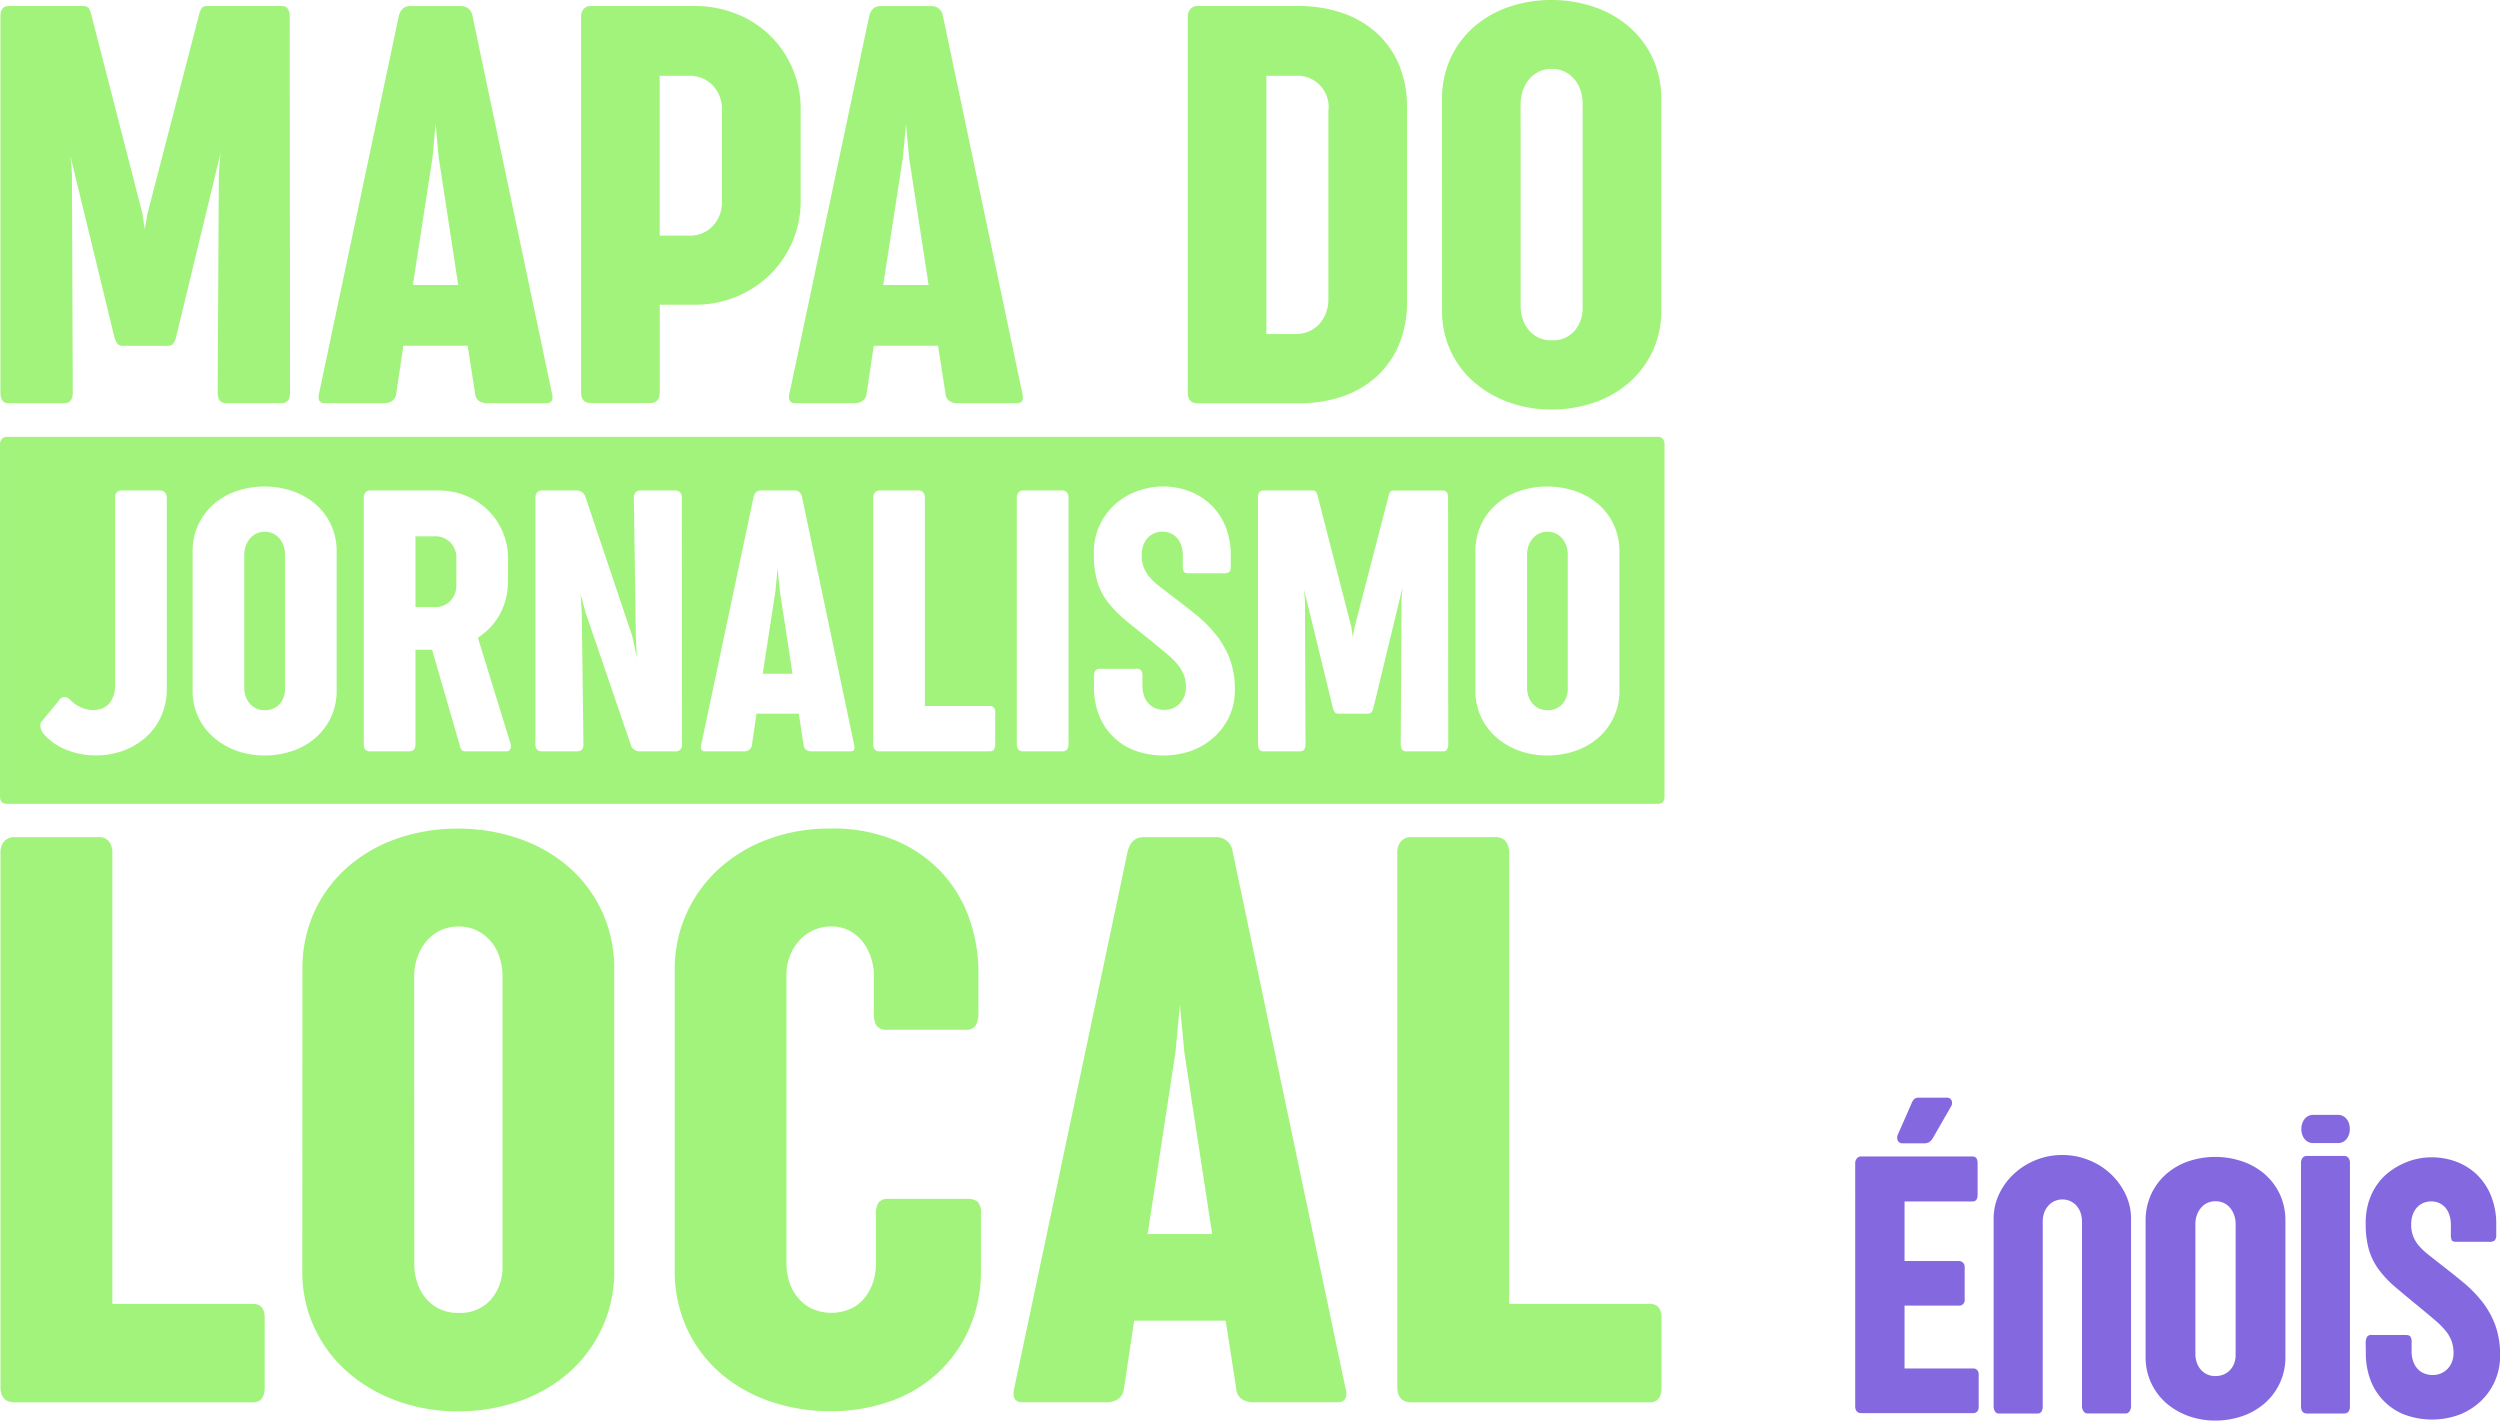 <svg xmlns="http://www.w3.org/2000/svg" width="161.464" height="91.749" viewBox="0 0 161.464 91.749">
  <g id="Grupo_126" data-name="Grupo 126">
    <g id="Grupo_123" data-name="Grupo 123" transform="translate(0.03)">
      <path id="Caminho_156" data-name="Caminho 156" d="M1553.488,65.271c0,.47-.18.7-.538.7h-3.6q-.537,0-.537-.7l.074-14.124.111-1.409-.037.241-2.818,11.659a1.3,1.3,0,0,1-.2.5.546.546,0,0,1-.426.13h-2.762a.515.515,0,0,1-.417-.13,1.647,1.647,0,0,1-.213-.5l-2.817-11.6.093,1.112.055,14.124q0,.7-.537.7H1535.3q-.519,0-.519-.7V41.008q0-.686.538-.686h4.782c.21,0,.346.056.408.167a1.958,1.958,0,0,1,.166.482l3.281,12.771.148,1,.167-.982,3.318-12.79a1.914,1.914,0,0,1,.167-.482c.062-.111.2-.167.408-.167h4.782q.519,0,.519.686Z" transform="translate(-1534.785 -39.933)" fill="#a2f37c"/>
      <path id="Caminho_157" data-name="Caminho 157" d="M1570.392,65.289q.185.687-.352.686H1566.2a.932.932,0,0,1-.5-.138.6.6,0,0,1-.259-.473l-.482-3.1h-4.152l-.463,3.1a.65.65,0,0,1-.278.473.9.9,0,0,1-.482.138h-3.837q-.556,0-.371-.7l5.134-24.3q.168-.648.723-.649h3.3a.735.735,0,0,1,.741.649Zm-8.971-6.95h2.928l-1.26-8.23-.2-2.169-.2,2.169Z" transform="translate(-1534.785 -39.933)" fill="#a2f37c"/>
      <path id="Caminho_158" data-name="Caminho 158" d="M1572.282,41.045a.787.787,0,0,1,.167-.528.6.6,0,0,1,.482-.195h6.691a7.106,7.106,0,0,1,2.725.519,6.5,6.5,0,0,1,3.6,3.531,6.561,6.561,0,0,1,.519,2.6v5.931a6.637,6.637,0,0,1-1.956,4.745,6.792,6.792,0,0,1-2.168,1.436,6.9,6.9,0,0,1-2.716.529h-2.261v5.653q0,.7-.63.7h-3.8q-.649,0-.649-.7Zm6.951,14.106a2.028,2.028,0,0,0,1.566-.631,2.223,2.223,0,0,0,.584-1.575V47.069a2.255,2.255,0,0,0-.593-1.622,2.08,2.08,0,0,0-1.575-.62h-1.854V55.151Z" transform="translate(-1534.785 -39.933)" fill="#a2f37c"/>
      <path id="Caminho_159" data-name="Caminho 159" d="M1600.771,65.289q.186.687-.352.686h-3.837a.928.928,0,0,1-.5-.138.6.6,0,0,1-.26-.473l-.482-3.1h-4.152l-.463,3.1a.65.65,0,0,1-.278.473.9.9,0,0,1-.482.138h-3.837q-.555,0-.37-.7l5.134-24.3q.167-.648.723-.649h3.3a.734.734,0,0,1,.741.649Zm-8.971-6.95h2.929l-1.261-8.23-.2-2.169-.2,2.169Z" transform="translate(-1534.785 -39.933)" fill="#a2f37c"/>
      <path id="Caminho_160" data-name="Caminho 160" d="M1611.466,41.045a.786.786,0,0,1,.167-.528.6.6,0,0,1,.482-.195h6.524a8.607,8.607,0,0,1,2.744.427,6.357,6.357,0,0,1,2.224,1.26,5.841,5.841,0,0,1,1.483,2.057,7,7,0,0,1,.537,2.836V59.4a7,7,0,0,1-.537,2.836,5.89,5.89,0,0,1-1.474,2.058,6.267,6.267,0,0,1-2.206,1.26,8.54,8.54,0,0,1-2.733.426h-6.562q-.649,0-.649-.7Zm7.025,20.463a2.2,2.2,0,0,0,.844-.194,1.943,1.943,0,0,0,.648-.482,2.246,2.246,0,0,0,.417-.705,2.5,2.5,0,0,0,.149-.88V47.106a2.011,2.011,0,0,0-2.076-2.279h-1.928V61.508Z" transform="translate(-1534.785 -39.933)" fill="#a2f37c"/>
      <path id="Caminho_161" data-name="Caminho 161" d="M1627.889,46.365a6.232,6.232,0,0,1,.565-2.7,6.049,6.049,0,0,1,1.538-2.03,6.782,6.782,0,0,1,2.252-1.269,8.646,8.646,0,0,1,5.422,0,6.83,6.83,0,0,1,2.261,1.26,6.04,6.04,0,0,1,1.548,2.02,6.2,6.2,0,0,1,.575,2.716V59.951a6.065,6.065,0,0,1-2.123,4.727,6.745,6.745,0,0,1-2.261,1.269,8.4,8.4,0,0,1-2.715.436,8.025,8.025,0,0,1-2.707-.454,7.061,7.061,0,0,1-2.252-1.288,6.009,6.009,0,0,1-2.1-4.69Zm5.078,13.327a2.689,2.689,0,0,0,.13.843,2.125,2.125,0,0,0,.38.7,1.869,1.869,0,0,0,.621.492,1.888,1.888,0,0,0,.853.185,1.86,1.86,0,0,0,1.5-.612,2.239,2.239,0,0,0,.519-1.5V46.643a2.81,2.81,0,0,0-.13-.853,2.158,2.158,0,0,0-.389-.723,1.924,1.924,0,0,0-.63-.5,1.852,1.852,0,0,0-.834-.185,1.888,1.888,0,0,0-.853.185,1.922,1.922,0,0,0-.63.5,2.314,2.314,0,0,0-.4.723,2.645,2.645,0,0,0-.139.853Z" transform="translate(-1534.785 -39.933)" fill="#a2f37c"/>
    </g>
    <g id="Grupo_124" data-name="Grupo 124" transform="translate(0 28.215)">
      <path id="Caminho_162" data-name="Caminho 162" d="M1562.806,74.571h-1.218v4.566h1.23a1.322,1.322,0,0,0,1.047-.414,1.5,1.5,0,0,0,.365-1.035V76.007a1.414,1.414,0,0,0-.389-1.047A1.4,1.4,0,0,0,1562.806,74.571Z" transform="translate(-1534.755 -68.148)" fill="#a2f37c"/>
      <path id="Caminho_163" data-name="Caminho 163" d="M1584.979,76.616l-.134,1.425-.828,5.406h1.924l-.828-5.406Z" transform="translate(-1534.755 -68.148)" fill="#a2f37c"/>
      <path id="Caminho_164" data-name="Caminho 164" d="M1552.821,74.729a1.266,1.266,0,0,0-.414-.329,1.21,1.21,0,0,0-.548-.122,1.241,1.241,0,0,0-.56.122,1.265,1.265,0,0,0-.414.329,1.492,1.492,0,0,0-.262.475,1.716,1.716,0,0,0-.091.56v8.572a1.778,1.778,0,0,0,.085.554,1.393,1.393,0,0,0,.25.462,1.2,1.2,0,0,0,.408.323,1.237,1.237,0,0,0,.56.122,1.221,1.221,0,0,0,.986-.4,1.473,1.473,0,0,0,.341-.986V75.764a1.826,1.826,0,0,0-.085-.56A1.407,1.407,0,0,0,1552.821,74.729Z" transform="translate(-1534.755 -68.148)" fill="#a2f37c"/>
      <path id="Caminho_165" data-name="Caminho 165" d="M1642.151,68.281a.392.392,0,0,0-.324-.133H1535.2a.41.41,0,0,0-.33.133.539.539,0,0,0-.114.362V91.368c0,.322.148.482.444.482h106.628c.288,0,.432-.16.432-.482V68.643A.56.56,0,0,0,1642.151,68.281Zm-96.623,16.1a4.331,4.331,0,0,1-.366,1.814,4.009,4.009,0,0,1-1,1.364,4.544,4.544,0,0,1-1.467.864,5.093,5.093,0,0,1-1.76.3,5.146,5.146,0,0,1-1.857-.347,3.752,3.752,0,0,1-1.54-1.089,1.15,1.15,0,0,1-.085-.14.776.776,0,0,1-.073-.195.755.755,0,0,1-.019-.213.315.315,0,0,1,.067-.183l1.157-1.412a.363.363,0,0,1,.335-.195.548.548,0,0,1,.371.195,2.39,2.39,0,0,0,.664.462,1.86,1.86,0,0,0,.81.183,1.525,1.525,0,0,0,.633-.122,1.194,1.194,0,0,0,.444-.341,1.447,1.447,0,0,0,.262-.511,2.2,2.2,0,0,0,.085-.621V72.074a.435.435,0,0,1,.128-.371.417.417,0,0,1,.238-.091h2.52c.3,0,.451.174.451.523Zm10.97.121a3.978,3.978,0,0,1-1.394,3.105,4.433,4.433,0,0,1-1.485.834,5.53,5.53,0,0,1-1.784.286,5.271,5.271,0,0,1-1.778-.3,4.632,4.632,0,0,1-1.479-.846,3.942,3.942,0,0,1-1.382-3.081V75.581a4.085,4.085,0,0,1,.371-1.771,3.969,3.969,0,0,1,1.011-1.334,4.46,4.46,0,0,1,1.479-.834,5.471,5.471,0,0,1,1.778-.286,5.53,5.53,0,0,1,1.784.286,4.507,4.507,0,0,1,1.485.828,3.98,3.98,0,0,1,1.017,1.327,4.065,4.065,0,0,1,.377,1.784Zm11.215,3.805a.251.251,0,0,1-.244.153h-2.618a.407.407,0,0,1-.267-.073.578.578,0,0,1-.134-.317l-1.79-6.173h-1.072v6.112q0,.452-.414.451h-2.5q-.426,0-.426-.451V72.087a.518.518,0,0,1,.109-.348.4.4,0,0,1,.317-.127h4.4a4.573,4.573,0,0,1,1.79.347,4.33,4.33,0,0,1,2.362,2.338,4.3,4.3,0,0,1,.341,1.71v1.4a4.831,4.831,0,0,1-.146,1.217,4.268,4.268,0,0,1-.408,1.023,4.092,4.092,0,0,1-.621.834,4.409,4.409,0,0,1-.773.639l2.118,6.868A.436.436,0,0,1,1567.713,88.311Zm11.092-.31a.409.409,0,0,1-.462.463h-2.265a.682.682,0,0,1-.335-.092.522.522,0,0,1-.237-.3l-2.935-8.584-.316-1.169.073,1.217.109,8.463q.024.463-.426.463h-2.253q-.426,0-.426-.463V72.087a.519.519,0,0,1,.11-.348.393.393,0,0,1,.316-.127h2.29a.628.628,0,0,1,.3.109.59.59,0,0,1,.219.305l3.02,8.986.3,1.4-.061-1.278-.134-9.047a.548.548,0,0,1,.1-.335.388.388,0,0,1,.335-.14h2.252a.466.466,0,0,1,.28.1.424.424,0,0,1,.134.365Zm10.874.463h-2.521a.605.605,0,0,1-.328-.092.39.39,0,0,1-.171-.31l-.316-2.033h-2.728l-.3,2.033a.428.428,0,0,1-.183.31.587.587,0,0,1-.316.092h-2.521q-.366,0-.244-.463l3.373-15.963c.073-.284.232-.426.475-.426h2.167a.483.483,0,0,1,.488.426l3.36,15.975Q1590.031,88.465,1589.679,88.464Zm9.351-.451q0,.452-.353.451h-7.1q-.426,0-.426-.463V72.087a.519.519,0,0,1,.11-.348.393.393,0,0,1,.316-.127h2.5a.376.376,0,0,1,.311.127.539.539,0,0,1,.1.348V85.529h4.189q.352,0,.353.414Zm4.737-.012q0,.463-.414.463h-2.5c-.285,0-.426-.154-.426-.463V72.087a.518.518,0,0,1,.109-.348.4.4,0,0,1,.317-.127h2.5a.375.375,0,0,1,.31.127.538.538,0,0,1,.1.348Zm10.417-1.875a4.151,4.151,0,0,1-.938,1.345,4.481,4.481,0,0,1-1.449.92,5.488,5.488,0,0,1-3.854-.019,4.068,4.068,0,0,1-1.406-.968,3.966,3.966,0,0,1-.846-1.394,4.864,4.864,0,0,1-.281-1.65v-.645a.938.938,0,0,1,.08-.451.358.358,0,0,1,.335-.134h2.289a.417.417,0,0,1,.347.11.707.707,0,0,1,.079.39v.547a1.982,1.982,0,0,0,.128.768,1.362,1.362,0,0,0,.335.493,1.232,1.232,0,0,0,.45.268,1.56,1.56,0,0,0,.487.079,1.445,1.445,0,0,0,.548-.1,1.328,1.328,0,0,0,.445-.292,1.461,1.461,0,0,0,.3-.457,1.489,1.489,0,0,0,.116-.6,2.262,2.262,0,0,0-.128-.785,2.415,2.415,0,0,0-.39-.676,4.829,4.829,0,0,0-.676-.676q-.414-.346-.974-.81-.986-.778-1.7-1.37a7.46,7.46,0,0,1-1.175-1.193,4.112,4.112,0,0,1-.682-1.327,6.193,6.193,0,0,1-.22-1.772,4.124,4.124,0,0,1,1.553-3.373,4.389,4.389,0,0,1,1.437-.761,4.9,4.9,0,0,1,1.431-.237,4.824,4.824,0,0,1,1.771.317,4.1,4.1,0,0,1,1.4.9,4.01,4.01,0,0,1,.92,1.4,4.9,4.9,0,0,1,.328,1.832v.707a.518.518,0,0,1-.091.359.59.59,0,0,1-.4.091h-2.228c-.162,0-.266-.032-.31-.1a.662.662,0,0,1-.067-.353v-.694a2.07,2.07,0,0,0-.085-.6,1.449,1.449,0,0,0-.25-.487,1.188,1.188,0,0,0-.414-.329,1.3,1.3,0,0,0-.578-.122,1.4,1.4,0,0,0-.469.085,1.19,1.19,0,0,0-.426.268,1.4,1.4,0,0,0-.311.475,1.841,1.841,0,0,0-.122.707,2.119,2.119,0,0,0,.128.767,2.226,2.226,0,0,0,.365.615,3.905,3.905,0,0,0,.579.554q.341.267.755.584.876.657,1.638,1.272a8.737,8.737,0,0,1,1.327,1.322,5.825,5.825,0,0,1,.895,1.564,5.624,5.624,0,0,1,.328,2.015A4.009,4.009,0,0,1,1614.184,86.126Zm13.753,2.338h-2.362c-.236,0-.353-.154-.353-.463l.048-9.278.073-.926-.024.159-1.851,7.658a.86.86,0,0,1-.134.329.36.36,0,0,1-.28.086h-1.814a.338.338,0,0,1-.274-.086,1.087,1.087,0,0,1-.14-.329l-1.851-7.622.061.731.037,9.278q0,.463-.354.463h-2.374q-.34,0-.341-.463V72.062q0-.45.353-.45h3.142c.138,0,.227.036.268.109a1.286,1.286,0,0,1,.109.317l2.155,8.389.1.658.109-.646,2.18-8.4a1.291,1.291,0,0,1,.109-.317c.041-.073.13-.109.268-.109h3.142q.34,0,.341.45L1628.29,88Q1628.29,88.464,1627.937,88.464Zm11.409-3.958a3.977,3.977,0,0,1-1.394,3.105,4.437,4.437,0,0,1-1.486.834,5.52,5.52,0,0,1-1.784.286,5.265,5.265,0,0,1-1.777-.3,4.648,4.648,0,0,1-1.48-.846,3.976,3.976,0,0,1-1.01-1.327,4.021,4.021,0,0,1-.372-1.754V75.581a4.085,4.085,0,0,1,.372-1.771,3.953,3.953,0,0,1,1.01-1.334,4.475,4.475,0,0,1,1.48-.834,5.465,5.465,0,0,1,1.777-.286,5.52,5.52,0,0,1,1.784.286,4.512,4.512,0,0,1,1.486.828,3.98,3.98,0,0,1,1.017,1.327,4.081,4.081,0,0,1,.377,1.784Z" transform="translate(-1534.755 -68.148)" fill="#a2f37c"/>
      <path id="Caminho_166" data-name="Caminho 166" d="M1635.669,74.729a1.264,1.264,0,0,0-.414-.329,1.212,1.212,0,0,0-.548-.122,1.216,1.216,0,0,0-.974.451,1.494,1.494,0,0,0-.262.475,1.719,1.719,0,0,0-.091.56v8.572a1.774,1.774,0,0,0,.085.554,1.393,1.393,0,0,0,.25.462,1.21,1.21,0,0,0,.407.323,1.241,1.241,0,0,0,.56.122,1.222,1.222,0,0,0,.987-.4,1.472,1.472,0,0,0,.341-.986V75.764a1.827,1.827,0,0,0-.086-.56A1.386,1.386,0,0,0,1635.669,74.729Z" transform="translate(-1534.755 -68.148)" fill="#a2f37c"/>
    </g>
    <g id="Grupo_125" data-name="Grupo 125" transform="translate(0.03 53.511)">
      <path id="Caminho_167" data-name="Caminho 167" d="M1534.785,95.026a1.121,1.121,0,0,1,.238-.752.853.853,0,0,1,.685-.276h5.407a.817.817,0,0,1,.673.276,1.166,1.166,0,0,1,.224.752v29.118h9.073c.51,0,.765.3.765.9v4.484q0,.977-.765.976h-15.377q-.922,0-.923-1Z" transform="translate(-1534.785 -93.444)" fill="#a2f37c"/>
      <path id="Caminho_168" data-name="Caminho 168" d="M1554.286,102.6a8.862,8.862,0,0,1,.8-3.838,8.587,8.587,0,0,1,2.189-2.888,9.64,9.64,0,0,1,3.2-1.806,11.862,11.862,0,0,1,3.85-.62,11.986,11.986,0,0,1,3.864.62,9.752,9.752,0,0,1,3.218,1.793,8.609,8.609,0,0,1,2.2,2.875,8.813,8.813,0,0,1,.818,3.864v19.333a8.632,8.632,0,0,1-3.02,6.726,9.64,9.64,0,0,1-3.218,1.806,11.987,11.987,0,0,1-3.864.62,11.436,11.436,0,0,1-3.85-.646,10.027,10.027,0,0,1-3.2-1.833,8.551,8.551,0,0,1-2.994-6.673Zm7.227,18.963a3.826,3.826,0,0,0,.185,1.2,3.039,3.039,0,0,0,.541,1,2.659,2.659,0,0,0,.883.7,2.687,2.687,0,0,0,1.213.263,2.649,2.649,0,0,0,2.137-.87,3.194,3.194,0,0,0,.738-2.136V102.991a3.981,3.981,0,0,0-.185-1.213,3.066,3.066,0,0,0-.553-1.028,2.749,2.749,0,0,0-.9-.713,2.631,2.631,0,0,0-1.187-.263,2.686,2.686,0,0,0-1.213.263,2.729,2.729,0,0,0-.9.713,3.265,3.265,0,0,0-.567,1.028,3.728,3.728,0,0,0-.2,1.213Z" transform="translate(-1534.785 -93.444)" fill="#a2f37c"/>
      <path id="Caminho_169" data-name="Caminho 169" d="M1579.075,98.969a8.818,8.818,0,0,1,2.084-2.9,9.7,9.7,0,0,1,3.178-1.925,11.388,11.388,0,0,1,4.062-.7,10.4,10.4,0,0,1,4.259.8,8.7,8.7,0,0,1,2.981,2.11,8.535,8.535,0,0,1,1.741,2.967,10.5,10.5,0,0,1,.567,3.4v2.558a1.741,1.741,0,0,1-.172.884.73.73,0,0,1-.672.277h-5.064a.77.77,0,0,1-.66-.251,1.374,1.374,0,0,1-.184-.8v-2.453a3.694,3.694,0,0,0-.185-1.148,3.388,3.388,0,0,0-.527-1.015,2.636,2.636,0,0,0-.858-.725,2.429,2.429,0,0,0-1.173-.277,2.73,2.73,0,0,0-1.187.25,2.807,2.807,0,0,0-.91.686,3.209,3.209,0,0,0-.593.989,3.278,3.278,0,0,0-.212,1.187v18.647a3.856,3.856,0,0,0,.185,1.2,3.065,3.065,0,0,0,.554,1.015,2.676,2.676,0,0,0,.91.713,3.116,3.116,0,0,0,2.506,0,2.549,2.549,0,0,0,.9-.713,3.183,3.183,0,0,0,.541-1.015,3.853,3.853,0,0,0,.185-1.2v-3.139a1.3,1.3,0,0,1,.184-.817.806.806,0,0,1,.633-.211h5.064a1.033,1.033,0,0,1,.686.185,1.062,1.062,0,0,1,.211.791v3.587a9.256,9.256,0,0,1-.765,3.837,8.641,8.641,0,0,1-2.07,2.889,8.875,8.875,0,0,1-3.086,1.806,11.438,11.438,0,0,1-3.785.62,11.987,11.987,0,0,1-3.864-.62,9.64,9.64,0,0,1-3.218-1.806,8.589,8.589,0,0,1-2.189-2.889,8.871,8.871,0,0,1-.8-3.837V102.6A8.76,8.76,0,0,1,1579.075,98.969Z" transform="translate(-1534.785 -93.444)" fill="#a2f37c"/>
      <path id="Caminho_170" data-name="Caminho 170" d="M1621.641,129.525q.264.977-.5.976h-5.46a1.319,1.319,0,0,1-.712-.2.848.848,0,0,1-.369-.672l-.685-4.4h-5.909l-.659,4.4a.924.924,0,0,1-.395.672,1.273,1.273,0,0,1-.686.2h-5.46c-.527,0-.7-.334-.527-1l7.306-34.577q.237-.924,1.028-.923h4.695a1.044,1.044,0,0,1,1.055.923Zm-12.765-9.891h4.167l-1.794-11.71-.29-3.086-.29,3.086Z" transform="translate(-1534.785 -93.444)" fill="#a2f37c"/>
      <path id="Caminho_171" data-name="Caminho 171" d="M1625,95.026a1.115,1.115,0,0,1,.238-.752.853.853,0,0,1,.685-.276h5.407a.817.817,0,0,1,.673.276,1.166,1.166,0,0,1,.224.752v29.118h9.073c.509,0,.765.3.765.9v4.484c0,.651-.256.976-.765.976h-15.377q-.924,0-.923-1Z" transform="translate(-1534.785 -93.444)" fill="#a2f37c"/>
    </g>
  </g>
  <g id="Grupo_129" data-name="Grupo 129" transform="translate(119.819 70.895)">
    <g id="Grupo_128" data-name="Grupo 128" transform="translate(28.814 1.111)">
      <g id="Grupo_127" data-name="Grupo 127">
        <path id="Caminho_172" data-name="Caminho 172" d="M1685.758,111.939a.681.681,0,0,1,.319.073.728.728,0,0,1,.24.2.9.9,0,0,1,.151.288,1.209,1.209,0,0,1,0,.695.9.9,0,0,1-.15.29.722.722,0,0,1-.239.2.684.684,0,0,1-.321.074h-1.609a.685.685,0,0,1-.319-.074.747.747,0,0,1-.24-.2.88.88,0,0,1-.15-.29,1.148,1.148,0,0,1-.052-.348,1.105,1.105,0,0,1,.054-.347.92.92,0,0,1,.152-.288.745.745,0,0,1,.239-.2.672.672,0,0,1,.316-.073Zm.153.716" transform="translate(-1683.388 -111.939)" fill="#8368e0"/>
      </g>
    </g>
    <path id="Caminho_173" data-name="Caminho 173" d="M1666.686,130.762a.647.647,0,0,1-.077.332.3.3,0,0,1-.279.131h-2.506a.259.259,0,0,1-.22-.137.583.583,0,0,1-.089-.326V118.648a3.676,3.676,0,0,1,.357-1.6,4.261,4.261,0,0,1,.967-1.312,4.569,4.569,0,0,1,1.414-.885,4.505,4.505,0,0,1,1.692-.321,4.552,4.552,0,0,1,1.7.321,4.478,4.478,0,0,1,1.414.885,4.394,4.394,0,0,1,.967,1.312,3.625,3.625,0,0,1,.363,1.6v12.1a.626.626,0,0,1-.089.327.314.314,0,0,1-.291.148H1669.6a.322.322,0,0,1-.279-.142.559.559,0,0,1-.1-.333V118.826a1.746,1.746,0,0,0-.083-.54,1.385,1.385,0,0,0-.244-.451,1.189,1.189,0,0,0-.4-.315,1.271,1.271,0,0,0-1.074,0,1.273,1.273,0,0,0-.4.315,1.323,1.323,0,0,0-.25.451,1.742,1.742,0,0,0-.083.54Z" transform="translate(-1654.574 -110.828)" fill="#8368e0"/>
    <path id="Caminho_174" data-name="Caminho 174" d="M1673.33,118.794a4.022,4.022,0,0,1,.363-1.736,3.939,3.939,0,0,1,.979-1.307,4.265,4.265,0,0,1,1.432-.817,5.438,5.438,0,0,1,3.451,0,4.378,4.378,0,0,1,1.444.811,3.909,3.909,0,0,1,.992,1.3,4.009,4.009,0,0,1,.368,1.748v8.747a3.91,3.91,0,0,1-1.36,3.044,4.321,4.321,0,0,1-1.444.817,5.313,5.313,0,0,1-1.728.28,5.065,5.065,0,0,1-1.723-.292,4.432,4.432,0,0,1-1.432-.829,3.9,3.9,0,0,1-1.342-3.02Zm3.215,8.58a1.705,1.705,0,0,0,.085.543,1.361,1.361,0,0,0,.248.454,1.215,1.215,0,0,0,.4.316,1.2,1.2,0,0,0,.55.119,1.356,1.356,0,0,0,.556-.107,1.234,1.234,0,0,0,.411-.292,1.309,1.309,0,0,0,.259-.43,1.5,1.5,0,0,0,.091-.531v-8.473a1.655,1.655,0,0,0-.091-.549,1.536,1.536,0,0,0-.253-.465,1.2,1.2,0,0,0-.405-.323,1.224,1.224,0,0,0-.544-.119,1.246,1.246,0,0,0-.556.119,1.191,1.191,0,0,0-.405.323,1.517,1.517,0,0,0-.254.465,1.683,1.683,0,0,0-.091.549Z" transform="translate(-1654.574 -110.828)" fill="#8368e0"/>
    <path id="Caminho_175" data-name="Caminho 175" d="M1683.366,115.059a.528.528,0,0,1,.1-.342.351.351,0,0,1,.291-.127h2.375a.35.35,0,0,1,.3.127.558.558,0,0,1,.095.342v15.709q0,.457-.392.457h-2.375c-.262,0-.392-.152-.392-.457Z" transform="translate(-1654.574 -110.828)" fill="#8368e0"/>
    <path id="Caminho_176" data-name="Caminho 176" d="M1687.545,126.722a.909.909,0,0,1,.077-.439.349.349,0,0,1,.326-.13h2.16c.166,0,.275.035.326.107a.681.681,0,0,1,.077.379v.534a1.944,1.944,0,0,0,.125.748,1.391,1.391,0,0,0,.32.481,1.158,1.158,0,0,0,.439.261,1.563,1.563,0,0,0,.469.077,1.368,1.368,0,0,0,.528-.1,1.29,1.29,0,0,0,.427-.285,1.322,1.322,0,0,0,.291-.445,1.525,1.525,0,0,0,.107-.581,2.312,2.312,0,0,0-.119-.766,2.257,2.257,0,0,0-.374-.658,4.953,4.953,0,0,0-.646-.659q-.391-.338-.938-.789-.926-.759-1.608-1.335a7.123,7.123,0,0,1-1.121-1.163,4.162,4.162,0,0,1-.653-1.294,6.037,6.037,0,0,1-.213-1.726,4.606,4.606,0,0,1,.195-1.389,4.021,4.021,0,0,1,.528-1.091,3.691,3.691,0,0,1,.76-.807,4.666,4.666,0,0,1,.9-.552,4.418,4.418,0,0,1,.943-.321,4.31,4.31,0,0,1,.89-.1,4.543,4.543,0,0,1,1.7.308,3.882,3.882,0,0,1,1.329.872,3.987,3.987,0,0,1,.873,1.365,4.863,4.863,0,0,1,.314,1.786v.676a.532.532,0,0,1-.089.35.5.5,0,0,1-.374.1h-2.124c-.15,0-.245-.033-.285-.1a.744.744,0,0,1-.059-.35v-.664a2,2,0,0,0-.083-.582,1.437,1.437,0,0,0-.243-.474,1.167,1.167,0,0,0-.4-.321,1.234,1.234,0,0,0-.558-.118,1.287,1.287,0,0,0-.451.083,1.159,1.159,0,0,0-.409.261,1.35,1.35,0,0,0-.3.463,1.786,1.786,0,0,0-.118.688,2.051,2.051,0,0,0,.124.747,2.166,2.166,0,0,0,.356.6,3.832,3.832,0,0,0,.558.54q.327.261.718.569.831.641,1.56,1.24a8.289,8.289,0,0,1,1.27,1.288,5.594,5.594,0,0,1,.849,1.525,5.685,5.685,0,0,1,.308,1.964,4.037,4.037,0,0,1-.314,1.578,3.986,3.986,0,0,1-.89,1.311,4.271,4.271,0,0,1-1.383.9,5.1,5.1,0,0,1-3.667-.018,3.832,3.832,0,0,1-2.153-2.3,4.845,4.845,0,0,1-.267-1.608Z" transform="translate(-1654.574 -110.828)" fill="#8368e0"/>
    <path id="Caminho_177" data-name="Caminho 177" d="M1654.575,115.089a.508.508,0,0,1,.107-.342.373.373,0,0,1,.3-.125h7.163c.224,0,.335.147.335.443V117.1c0,.288-.111.431-.335.431h-4.384v3.846h3.5a.409.409,0,0,1,.269.1.4.4,0,0,1,.114.324v2.048a.357.357,0,0,1-.383.408h-3.5v4.06h4.444a.333.333,0,0,1,.245.1.416.416,0,0,1,.1.306v2.06a.43.43,0,0,1-.1.317.333.333,0,0,1-.245.1h-7.223c-.272,0-.408-.151-.408-.455Zm5.055-1.722a.932.932,0,0,1-.282.335.633.633,0,0,1-.317.072h-1.438a.31.31,0,0,1-.251-.143.443.443,0,0,1-.012-.42l.862-1.964a.946.946,0,0,1,.192-.33.444.444,0,0,1,.311-.089h1.8a.3.3,0,0,1,.305.185.418.418,0,0,1-.041.389Z" transform="translate(-1654.574 -110.828)" fill="#8368e0"/>
  </g>
</svg>
